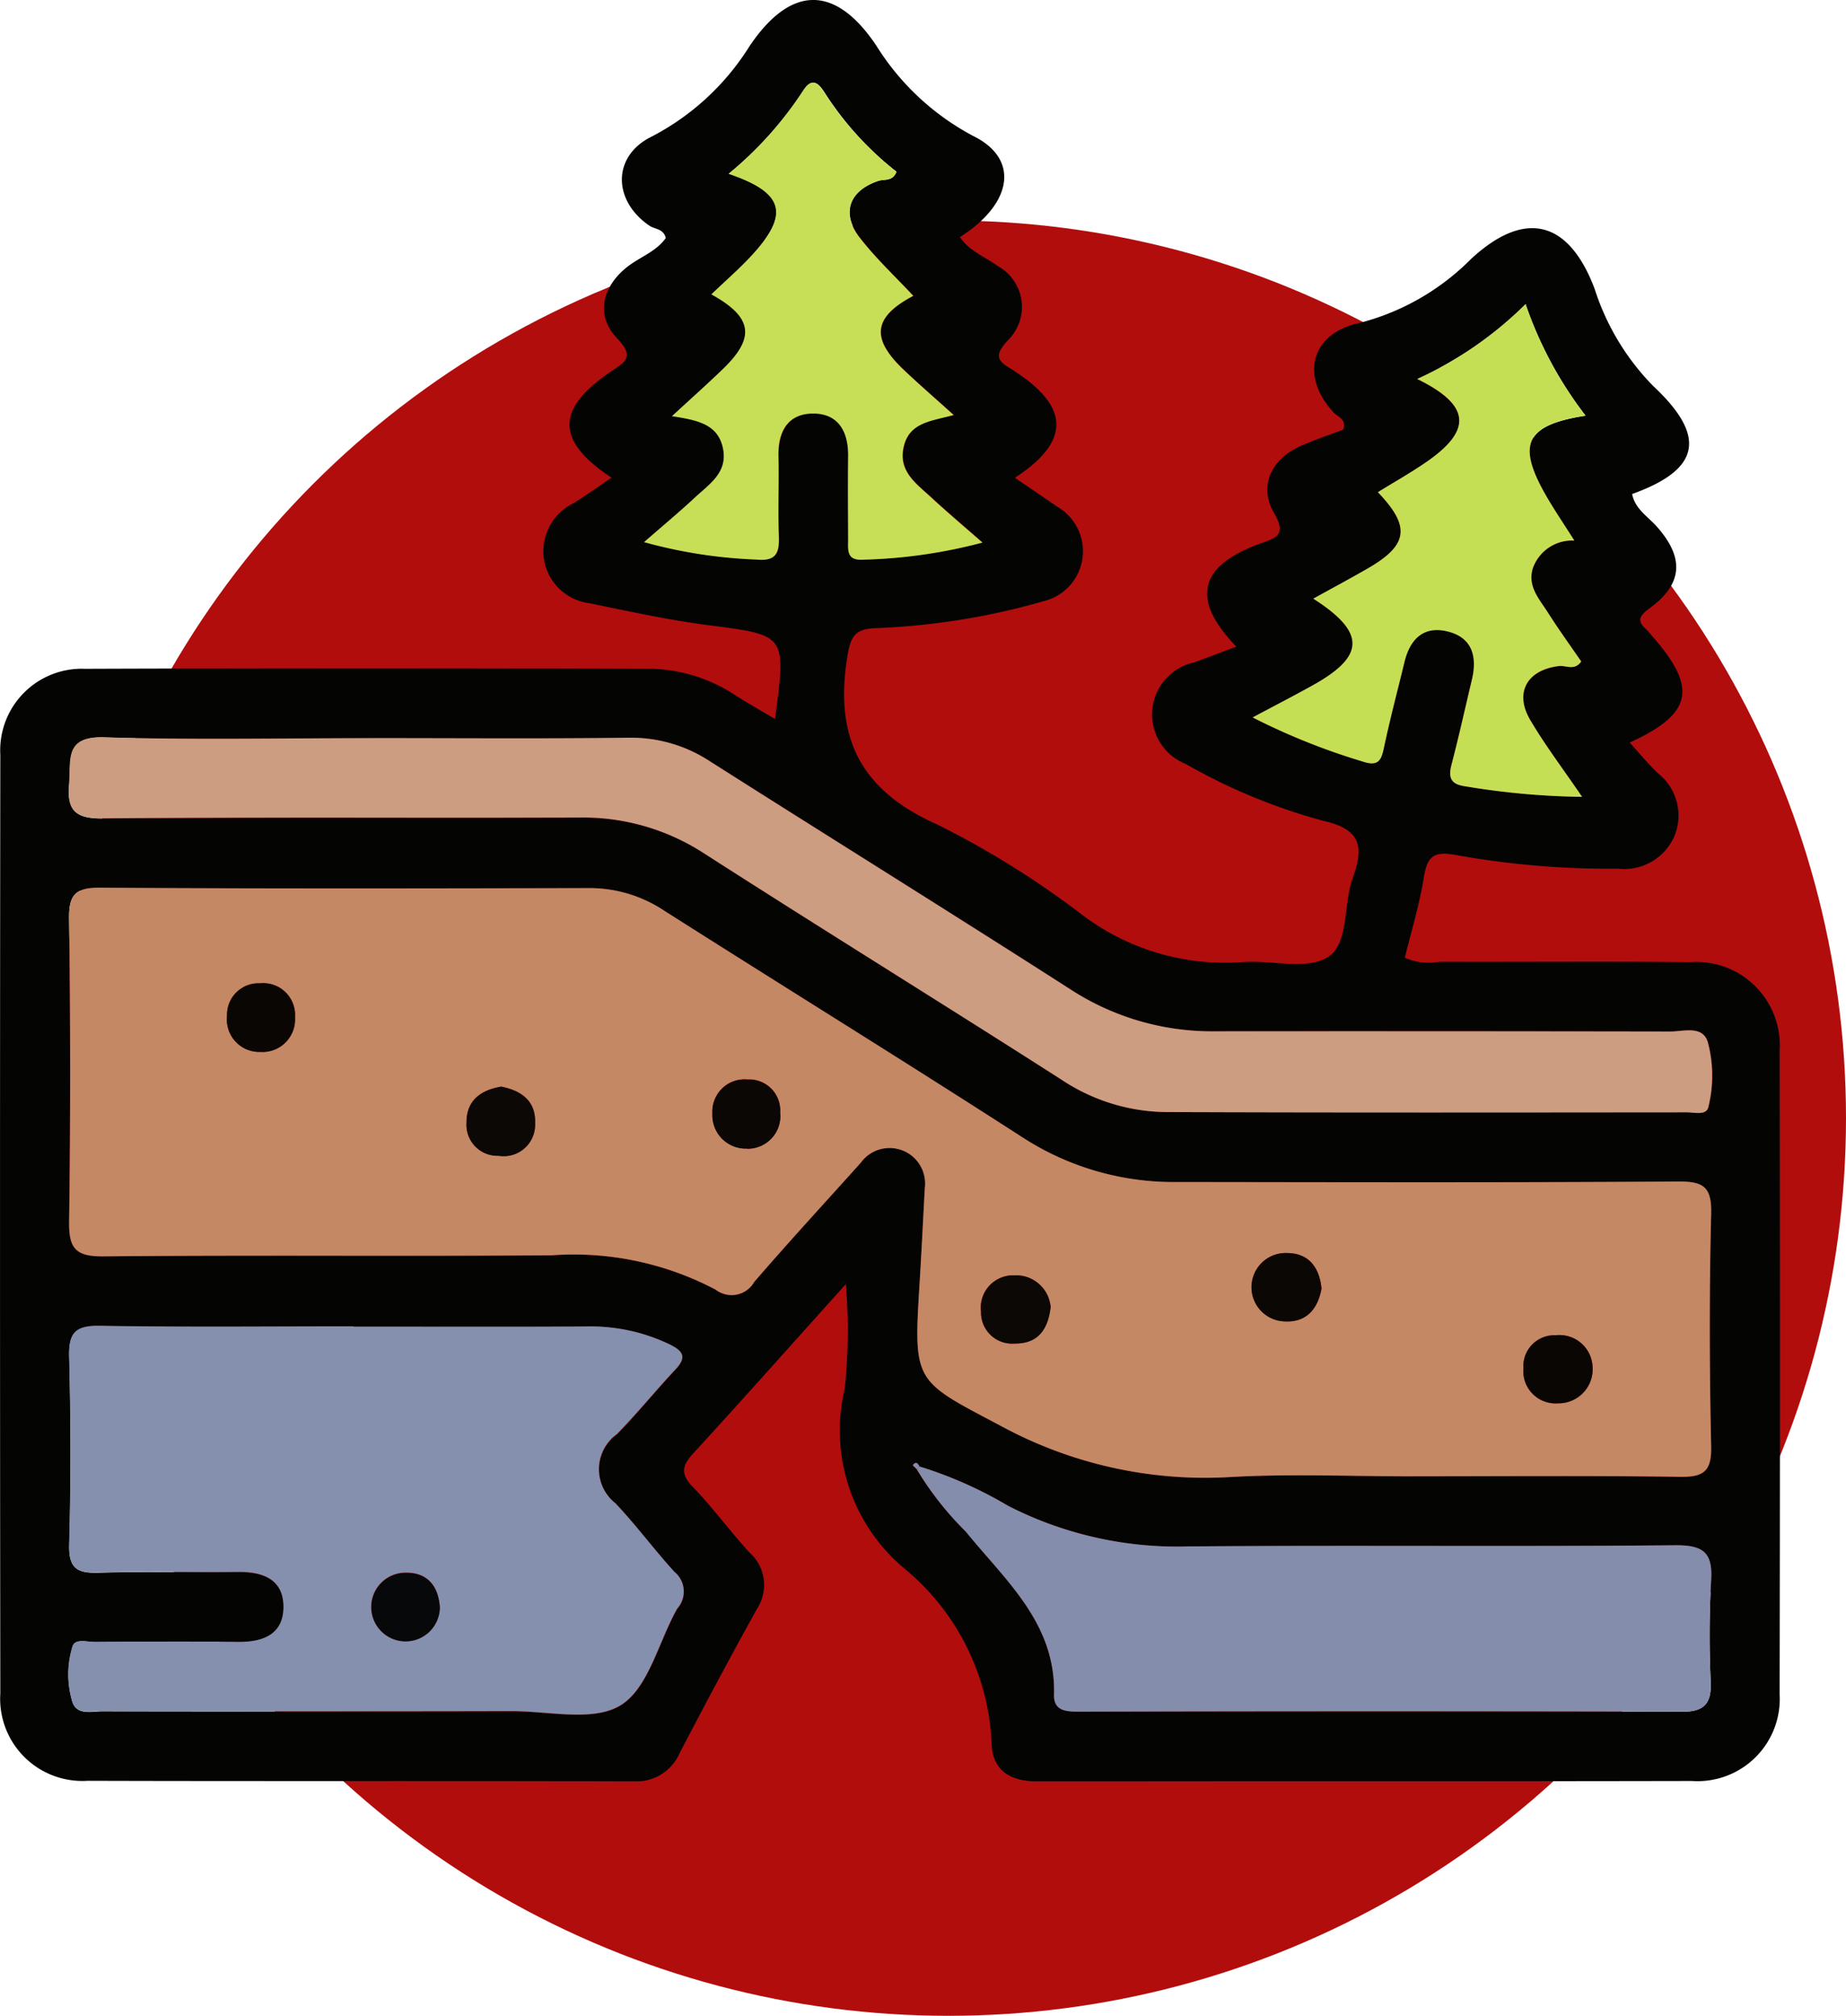 <svg xmlns="http://www.w3.org/2000/svg" xmlns:xlink="http://www.w3.org/1999/xlink" width="81.236" height="88.702" viewBox="0 0 81.236 88.702">
  <defs>
    <clipPath id="clip-path">
      <rect id="Rectángulo_346427" data-name="Rectángulo 346427" width="78.342" height="78.384" fill="none"/>
    </clipPath>
  </defs>
  <g id="Grupo_987401" data-name="Grupo 987401" transform="translate(-285.764 -4597.649)">
    <circle id="Elipse_5912" data-name="Elipse 5912" cx="39.5" cy="39.5" r="39.5" transform="translate(288 4607.351)" fill="#b20d0d"/>
    <g id="Grupo_987316" data-name="Grupo 987316" transform="translate(285.764 4597.649)">
      <g id="Grupo_987315" data-name="Grupo 987315" clip-path="url(#clip-path)">
        <path id="Trazado_728760" data-name="Trazado 728760" d="M37.232,56.494c-2.323,2.584-4.49,5.022-6.694,7.426-.493.537-.636.9-.057,1.5.885.913,1.636,1.953,2.5,2.892a1.916,1.916,0,0,1,.328,2.488c-1.159,2.09-2.283,4.2-3.389,6.318a2.079,2.079,0,0,1-2.047,1.267c-8.006-.028-16.012,0-24.017-.025A3.618,3.618,0,0,1,.014,74.517q-.026-20.648,0-41.3a3.591,3.591,0,0,1,3.733-3.788q12.467-.042,24.935,0a7.019,7.019,0,0,1,3.731,1.2c.542.34,1.1.656,1.692,1.008.5-3.727.492-3.684-2.913-4.124-1.763-.228-3.508-.611-5.253-.97a2.318,2.318,0,0,1-2.014-2.021,2.354,2.354,0,0,1,1.326-2.385c.557-.353,1.1-.736,1.661-1.117-2.448-1.616-2.461-3.01-.069-4.642.615-.42,1.139-.637.313-1.49-.962-1-.664-2.295.483-3.171.553-.422,1.251-.658,1.66-1.245-.1-.413-.481-.379-.716-.538-1.621-1.1-1.648-3.06.082-3.917a11.115,11.115,0,0,0,4.317-3.982C34.8-.665,36.757-.682,38.559,2a11.206,11.206,0,0,0,4.3,4c2,1,1.716,2.95-.614,4.433.408.621,1.1.856,1.656,1.27a2.053,2.053,0,0,1,.44,3.284c-.542.6-.511.855.105,1.216.131.077.257.165.382.251,2.252,1.533,2.222,3.015-.166,4.57l1.894,1.29a2.262,2.262,0,0,1-.625,4.139,30.919,30.919,0,0,1-7.371,1.186c-.974.027-1.136.388-1.284,1.334-.546,3.5.6,5.8,3.939,7.293A39.206,39.206,0,0,1,47.682,40.3,10.423,10.423,0,0,0,54.7,42.333c1.265-.092,2.81.363,3.733-.217.942-.591.669-2.322,1.1-3.5.5-1.354.353-2.133-1.312-2.5a25.684,25.684,0,0,1-6.043-2.5,2.342,2.342,0,0,1,.35-4.462c.618-.222,1.231-.458,1.88-.7-2.008-2.07-1.665-3.541,1.014-4.522.73-.267,1.224-.359.636-1.372-.694-1.2-.086-2.393,1.232-2.96.6-.261,1.231-.472,1.819-.695.163-.456-.228-.549-.417-.751-1.478-1.583-1.015-3.463,1.078-3.929a10.637,10.637,0,0,0,4.965-2.829c2.359-2.186,4.293-1.714,5.437,1.307a10.789,10.789,0,0,0,2.57,4.273c2.377,2.22,2.1,3.679-.918,4.762.124.652.681.98,1.076,1.422,1.218,1.365,1.176,2.519-.3,3.6-.539.395-.537.592-.113.976a2.726,2.726,0,0,1,.2.23c2.029,2.3,1.815,3.437-.97,4.709.429.469.812.943,1.251,1.357a2.366,2.366,0,0,1,.713,2.769,2.409,2.409,0,0,1-2.486,1.423,37.884,37.884,0,0,1-7.15-.605c-.957-.176-1.24.076-1.385.98-.192,1.2-.551,2.367-.837,3.543a2.587,2.587,0,0,0,1.531.177c3.671.014,7.343-.023,11.014.018a3.672,3.672,0,0,1,3.947,3.911q.029,14.147,0,28.3a3.618,3.618,0,0,1-3.861,3.82c-9.586.021-19.173,0-28.76.022-1.232,0-2.029-.463-2.058-1.706a10.544,10.544,0,0,0-3.84-7.666,7.913,7.913,0,0,1-2.62-7.919,25.292,25.292,0,0,0,.047-4.6m3.232,8.037c-.071-.152-.161-.239-.29-.06-.008.011.112.115.172.175A13.814,13.814,0,0,0,42.5,67.389c1.745,2.155,3.969,4.029,3.885,7.178-.018.69.479.748,1.048.747q13.309-.018,26.618.005c.944,0,1.26-.365,1.233-1.271a43,43,0,0,1,.013-4.433c.091-1.25-.276-1.63-1.575-1.618-7.138.066-14.278-.007-21.416.051a16.34,16.34,0,0,1-7.95-1.79,17.969,17.969,0,0,0-3.892-1.727m21.671.432c3.927,0,7.854-.034,11.779.023,1.036.015,1.406-.224,1.383-1.331-.073-3.414-.082-6.833,0-10.247.03-1.18-.338-1.423-1.455-1.416-7.343.05-14.686.031-22.03.022a12.216,12.216,0,0,1-6.794-1.947C39.8,46.7,34.511,43.432,29.265,40.1a5.942,5.942,0,0,0-3.3-1.019c-7.19.017-14.381.03-21.571-.017-1.08-.007-1.368.313-1.354,1.371q.084,6.653,0,13.306c-.017,1.17.263,1.556,1.5,1.544,6.578-.063,13.156,0,19.734-.047A13.383,13.383,0,0,1,31.5,56.753a1.145,1.145,0,0,0,1.691-.344c1.532-1.774,3.122-3.5,4.689-5.244A1.563,1.563,0,0,1,40.7,52.286c-.076,1.425-.145,2.851-.234,4.275-.268,4.318-.2,4.182,3.591,6.188a18.83,18.83,0,0,0,10.13,2.242c2.644-.146,5.3-.029,7.953-.029m-46.579-6.59c-3.72,0-7.442.04-11.161-.025-1.084-.019-1.378.313-1.351,1.372.07,2.75.076,5.5,0,8.254-.03,1.063.364,1.26,1.309,1.231,2.037-.062,4.077,0,6.115-.026,1.113-.014,2.015.332,2.008,1.551s-.924,1.544-2.03,1.53c-2.089-.027-4.179-.013-6.269,0-.341,0-.865-.164-.983.188a4.16,4.16,0,0,0-.023,2.4c.177.648.835.456,1.316.456q9.021.015,18.042,0c1.625,0,3.583.475,4.783-.258s1.65-2.708,2.428-4.139a1.144,1.144,0,0,1,.077-.131,1.121,1.121,0,0,0-.141-1.606c-.892-.978-1.681-2.051-2.59-3.013a1.906,1.906,0,0,1,.062-3.043c.892-.908,1.692-1.9,2.565-2.832.486-.516.408-.795-.22-1.106a8.024,8.024,0,0,0-3.691-.8c-3.414.021-6.829.007-10.244.006m.8-25.894c-3.924,0-7.85.083-11.769-.038-1.774-.054-1.451.994-1.545,2.055-.108,1.215.318,1.521,1.511,1.512,6.98-.056,13.961-.014,20.942-.036a9.753,9.753,0,0,1,5.481,1.568C36.2,40.9,41.484,44.159,46.714,47.506a8.455,8.455,0,0,0,4.6,1.428c7.643.029,15.286.017,22.93.012.335,0,.87.154.944-.253a5.706,5.706,0,0,0-.038-2.866c-.247-.711-1.061-.435-1.638-.436q-10.012-.023-20.025-.008a11.428,11.428,0,0,1-6.351-1.83c-5.27-3.38-10.588-6.684-15.872-10.04a6.324,6.324,0,0,0-3.593-1.049c-3.77.047-7.541.017-11.312.017M41.972,18.257c-.856-.773-1.548-1.371-2.21-2-1.447-1.379-1.32-2.311.436-3.24-.8-.856-1.658-1.655-2.365-2.573-.827-1.073-.456-2.056.819-2.483.27-.09.635.036.8-.406A13.993,13.993,0,0,1,36.3,4.091c-.3-.475-.58-.7-.974-.065a16.13,16.13,0,0,1-3.253,3.617c2.454.832,2.694,1.775,1.01,3.6-.549.594-1.163,1.126-1.767,1.706,1.819,1,1.943,1.9.516,3.277-.686.664-1.4,1.3-2.25,2.082,1.093.173,2.031.33,2.248,1.433.206,1.049-.6,1.553-1.22,2.131-.7.652-1.437,1.264-2.255,1.979a21.464,21.464,0,0,0,4.929.766c.884.088,1.026-.287,1-1.033-.043-1.171.01-2.345-.017-3.517-.024-1.081.414-1.871,1.523-1.876s1.556.793,1.544,1.866c-.014,1.223-.006,2.447,0,3.67,0,.45-.092.945.659.895a22.632,22.632,0,0,0,5.251-.752c-.818-.719-1.549-1.337-2.253-1.985-.666-.612-1.492-1.163-1.2-2.278.267-1.036,1.21-1.079,2.193-1.351M69.623,35.067c-.873-1.282-1.646-2.3-2.286-3.389-.706-1.206-.122-2.2,1.274-2.366.31-.036.686.216.975-.2-.5-.725-1-1.422-1.464-2.149-.373-.588-.907-1.139-.67-1.943a1.832,1.832,0,0,1,1.83-1.229c-.5-.786-.93-1.414-1.3-2.076-1.23-2.19-.814-3.019,1.794-3.422a17.136,17.136,0,0,1-2.639-4.905,16.411,16.411,0,0,1-4.771,3.292c2.344,1.148,2.44,2.247.42,3.644-.689.477-1.424.889-2.149,1.338,1.453,1.511,1.337,2.326-.435,3.35-.777.449-1.57.872-2.406,1.335,2.319,1.485,2.286,2.528-.018,3.809-.82.456-1.655.886-2.651,1.417A28.967,28.967,0,0,0,59.943,33.5c.758.26.85-.086.974-.669.265-1.243.59-2.474.891-3.71.237-.973.813-1.583,1.852-1.347,1.123.255,1.361,1.1,1.113,2.137-.3,1.237-.568,2.48-.89,3.71-.144.549-.075.876.552.969a33.541,33.541,0,0,0,5.188.472" transform="translate(0 0)" fill="#040403"/>
        <path id="Trazado_728761" data-name="Trazado 728761" d="M69.026,153.493c-2.652,0-5.31-.117-7.953.028a18.827,18.827,0,0,1-10.13-2.242c-3.79-2.007-3.859-1.871-3.59-6.189.088-1.424.158-2.85.234-4.275a1.563,1.563,0,0,0-2.816-1.122c-1.567,1.745-3.157,3.47-4.689,5.245a1.145,1.145,0,0,1-1.691.344,13.385,13.385,0,0,0-7.224-1.516c-6.578.05-13.157-.017-19.734.047-1.237.012-1.517-.374-1.5-1.544.065-4.435.058-8.872,0-13.306-.013-1.058.275-1.379,1.355-1.372,7.19.047,14.38.033,21.57.017a5.94,5.94,0,0,1,3.3,1.019c5.246,3.334,10.535,6.6,15.758,9.968a12.217,12.217,0,0,0,6.794,1.947c7.343.009,14.687.028,22.029-.022,1.116-.008,1.484.236,1.455,1.416-.086,3.414-.077,6.832,0,10.247.024,1.107-.347,1.346-1.383,1.331-3.926-.057-7.853-.023-11.779-.023M28.945,136.346c-.9.151-1.53.613-1.524,1.577a1.365,1.365,0,0,0,1.417,1.464,1.382,1.382,0,0,0,1.6-1.43c.041-.967-.59-1.437-1.493-1.612m24.178,9.723a1.528,1.528,0,0,0-1.6-1.42,1.423,1.423,0,0,0-1.464,1.6,1.369,1.369,0,0,0,1.479,1.4c.98.011,1.455-.56,1.58-1.581M76.975,148.7a1.459,1.459,0,0,0-1.628-1.413,1.362,1.362,0,0,0-1.414,1.461,1.417,1.417,0,0,0,1.524,1.532,1.5,1.5,0,0,0,1.519-1.58m-37.2-9.627a1.441,1.441,0,0,0,1.449-1.6,1.365,1.365,0,0,0-1.431-1.446,1.418,1.418,0,0,0-1.552,1.5,1.469,1.469,0,0,0,1.534,1.539m-21.454-4.254a1.43,1.43,0,0,0,1.55-1.515,1.4,1.4,0,0,0-1.538-1.5,1.384,1.384,0,0,0-1.451,1.438,1.427,1.427,0,0,0,1.44,1.58m46.725,10.408c-.1-.937-.569-1.553-1.526-1.558a1.5,1.5,0,0,0-.1,3.007c.957.053,1.463-.537,1.627-1.449" transform="translate(-6.891 -88.53)" fill="#c48864"/>
        <path id="Trazado_728762" data-name="Trazado 728762" d="M22.366,190.613c3.414,0,6.829.014,10.244-.007a8.024,8.024,0,0,1,3.69.8c.629.311.706.589.22,1.105-.873.928-1.673,1.925-2.565,2.832a1.905,1.905,0,0,0-.063,3.043c.909.961,1.7,2.035,2.59,3.012a1.121,1.121,0,0,1,.141,1.606,1.222,1.222,0,0,0-.077.132c-.778,1.43-1.225,3.4-2.427,4.138s-3.157.255-4.783.258q-9.021.019-18.042,0c-.481,0-1.139.191-1.316-.457a4.155,4.155,0,0,1,.022-2.4c.118-.353.642-.186.984-.188,2.089-.012,4.179-.025,6.269,0,1.106.014,2.022-.31,2.03-1.53s-.895-1.565-2.008-1.551c-2.038.027-4.079-.035-6.115.026-.945.029-1.34-.168-1.31-1.231.078-2.75.073-5.5,0-8.254-.027-1.058.267-1.391,1.351-1.372,3.719.065,7.441.025,11.161.025m3.8,12.355c-.066-.961-.568-1.541-1.531-1.517a1.509,1.509,0,1,0,1.531,1.517" transform="translate(-6.81 -132.239)" fill="#858fae"/>
        <path id="Trazado_728763" data-name="Trazado 728763" d="M23.209,106c3.771,0,7.542.031,11.312-.017a6.325,6.325,0,0,1,3.592,1.049c5.285,3.356,10.6,6.661,15.872,10.04a11.427,11.427,0,0,0,6.351,1.83q10.012-.008,20.025.009c.577,0,1.391-.275,1.638.436a5.708,5.708,0,0,1,.038,2.867c-.074.407-.609.253-.944.253-7.643.006-15.287.017-22.93-.012a8.45,8.45,0,0,1-4.6-1.428c-5.23-3.347-10.514-6.609-15.739-9.965a9.753,9.753,0,0,0-5.48-1.568c-6.981.022-13.962-.021-20.942.036-1.193.01-1.619-.3-1.511-1.511.094-1.061-.229-2.109,1.545-2.055,3.92.12,7.846.037,11.77.037" transform="translate(-6.855 -73.521)" fill="#cc9d81"/>
        <path id="Trazado_728764" data-name="Trazado 728764" d="M131.905,210.778a18.058,18.058,0,0,1,3.891,1.728,16.347,16.347,0,0,0,7.95,1.79c7.138-.058,14.278.016,21.416-.051,1.3-.012,1.666.368,1.575,1.618a43.08,43.08,0,0,0-.013,4.433c.028.907-.288,1.274-1.233,1.271q-13.309-.034-26.618,0c-.57,0-1.067-.058-1.049-.747.084-3.148-2.14-5.023-3.885-7.178a13.831,13.831,0,0,1-2.154-2.743l.119-.117" transform="translate(-91.44 -146.249)" fill="#848dac"/>
        <path id="Trazado_728765" data-name="Trazado 728765" d="M106.22,26.5c-.983.272-1.926.316-2.193,1.351-.287,1.115.539,1.666,1.2,2.279.7.648,1.435,1.267,2.253,1.985a22.631,22.631,0,0,1-5.251.752c-.751.05-.657-.445-.659-.895-.005-1.223-.014-2.446,0-3.67.013-1.073-.434-1.87-1.544-1.866s-1.548.795-1.523,1.876c.027,1.172-.027,2.346.017,3.516.028.746-.114,1.122-1,1.033a21.463,21.463,0,0,1-4.929-.766c.818-.715,1.555-1.327,2.255-1.979.622-.578,1.426-1.083,1.22-2.131-.216-1.1-1.155-1.26-2.248-1.433.85-.784,1.564-1.419,2.25-2.082,1.428-1.381,1.3-2.275-.516-3.277.6-.58,1.218-1.113,1.767-1.706,1.685-1.824,1.444-2.767-1.01-3.6a16.136,16.136,0,0,0,3.253-3.617c.394-.636.67-.41.974.064a13.988,13.988,0,0,0,3.154,3.461c-.162.441-.527.315-.8.406-1.275.427-1.646,1.41-.819,2.483.708.918,1.569,1.718,2.365,2.573-1.756.93-1.883,1.861-.436,3.24.662.631,1.354,1.229,2.21,2" transform="translate(-64.248 -8.239)" fill="#c6df56"/>
        <path id="Trazado_728766" data-name="Trazado 728766" d="M194.557,65.4a33.54,33.54,0,0,1-5.188-.472c-.627-.094-.7-.42-.552-.969.322-1.23.595-2.473.89-3.71.248-1.038.009-1.883-1.113-2.137-1.038-.236-1.615.374-1.852,1.347-.3,1.236-.626,2.466-.891,3.71-.124.583-.216.929-.974.669a28.967,28.967,0,0,1-4.818-1.934c1-.531,1.831-.961,2.651-1.417,2.3-1.281,2.337-2.324.018-3.809.837-.463,1.629-.886,2.406-1.335,1.772-1.024,1.887-1.839.435-3.35.725-.448,1.459-.861,2.149-1.338,2.02-1.4,1.924-2.5-.42-3.644a16.411,16.411,0,0,0,4.771-3.292,17.136,17.136,0,0,0,2.639,4.905c-2.608.4-3.024,1.231-1.794,3.422.372.663.807,1.29,1.3,2.076a1.832,1.832,0,0,0-1.83,1.229c-.238.8.3,1.355.67,1.943.46.727.967,1.425,1.464,2.149-.289.419-.665.166-.975.2-1.4.162-1.98,1.16-1.274,2.366.64,1.093,1.413,2.108,2.286,3.389" transform="translate(-124.934 -30.336)" fill="#c5df55"/>
        <path id="Trazado_728767" data-name="Trazado 728767" d="M131.394,210.536c-.061-.06-.181-.164-.173-.175.13-.179.219-.092.291.059l-.118.116" transform="translate(-91.048 -145.89)" fill="#848dac"/>
        <path id="Trazado_728768" data-name="Trazado 728768" d="M68.585,156.185c.9.174,1.534.644,1.492,1.612a1.382,1.382,0,0,1-1.6,1.43,1.365,1.365,0,0,1-1.417-1.465c-.006-.964.623-1.426,1.524-1.577" transform="translate(-46.53 -108.369)" fill="#0b0805"/>
        <path id="Trazado_728769" data-name="Trazado 728769" d="M144.075,184.723c-.125,1.021-.6,1.592-1.58,1.581a1.369,1.369,0,0,1-1.479-1.4,1.424,1.424,0,0,1,1.464-1.6,1.527,1.527,0,0,1,1.6,1.42" transform="translate(-97.842 -127.184)" fill="#0b0805"/>
        <path id="Trazado_728770" data-name="Trazado 728770" d="M222.024,193.325a1.5,1.5,0,0,1-1.519,1.58,1.418,1.418,0,0,1-1.524-1.532,1.362,1.362,0,0,1,1.414-1.461,1.459,1.459,0,0,1,1.628,1.413" transform="translate(-151.94 -133.156)" fill="#090604"/>
        <path id="Trazado_728771" data-name="Trazado 728771" d="M103.935,158.194a1.469,1.469,0,0,1-1.534-1.538,1.418,1.418,0,0,1,1.552-1.5,1.365,1.365,0,0,1,1.431,1.446,1.441,1.441,0,0,1-1.449,1.6" transform="translate(-71.051 -107.652)" fill="#0a0705"/>
        <path id="Trazado_728772" data-name="Trazado 728772" d="M34.072,144.357a1.427,1.427,0,0,1-1.44-1.58,1.385,1.385,0,0,1,1.452-1.438,1.4,1.4,0,0,1,1.538,1.5,1.43,1.43,0,0,1-1.55,1.515" transform="translate(-22.641 -98.068)" fill="#090604"/>
        <path id="Trazado_728773" data-name="Trazado 728773" d="M183.056,181.662c-.164.913-.67,1.5-1.627,1.449a1.5,1.5,0,0,1,.1-3.007c.957,0,1.431.621,1.526,1.558" transform="translate(-124.901 -124.965)" fill="#0a0705"/>
        <path id="Trazado_728774" data-name="Trazado 728774" d="M56.394,227.587a1.507,1.507,0,1,1-1.531-1.517c.963-.024,1.465.556,1.531,1.517" transform="translate(-37.038 -156.858)" fill="#07080a"/>
      </g>
    </g>
  </g>
</svg>
